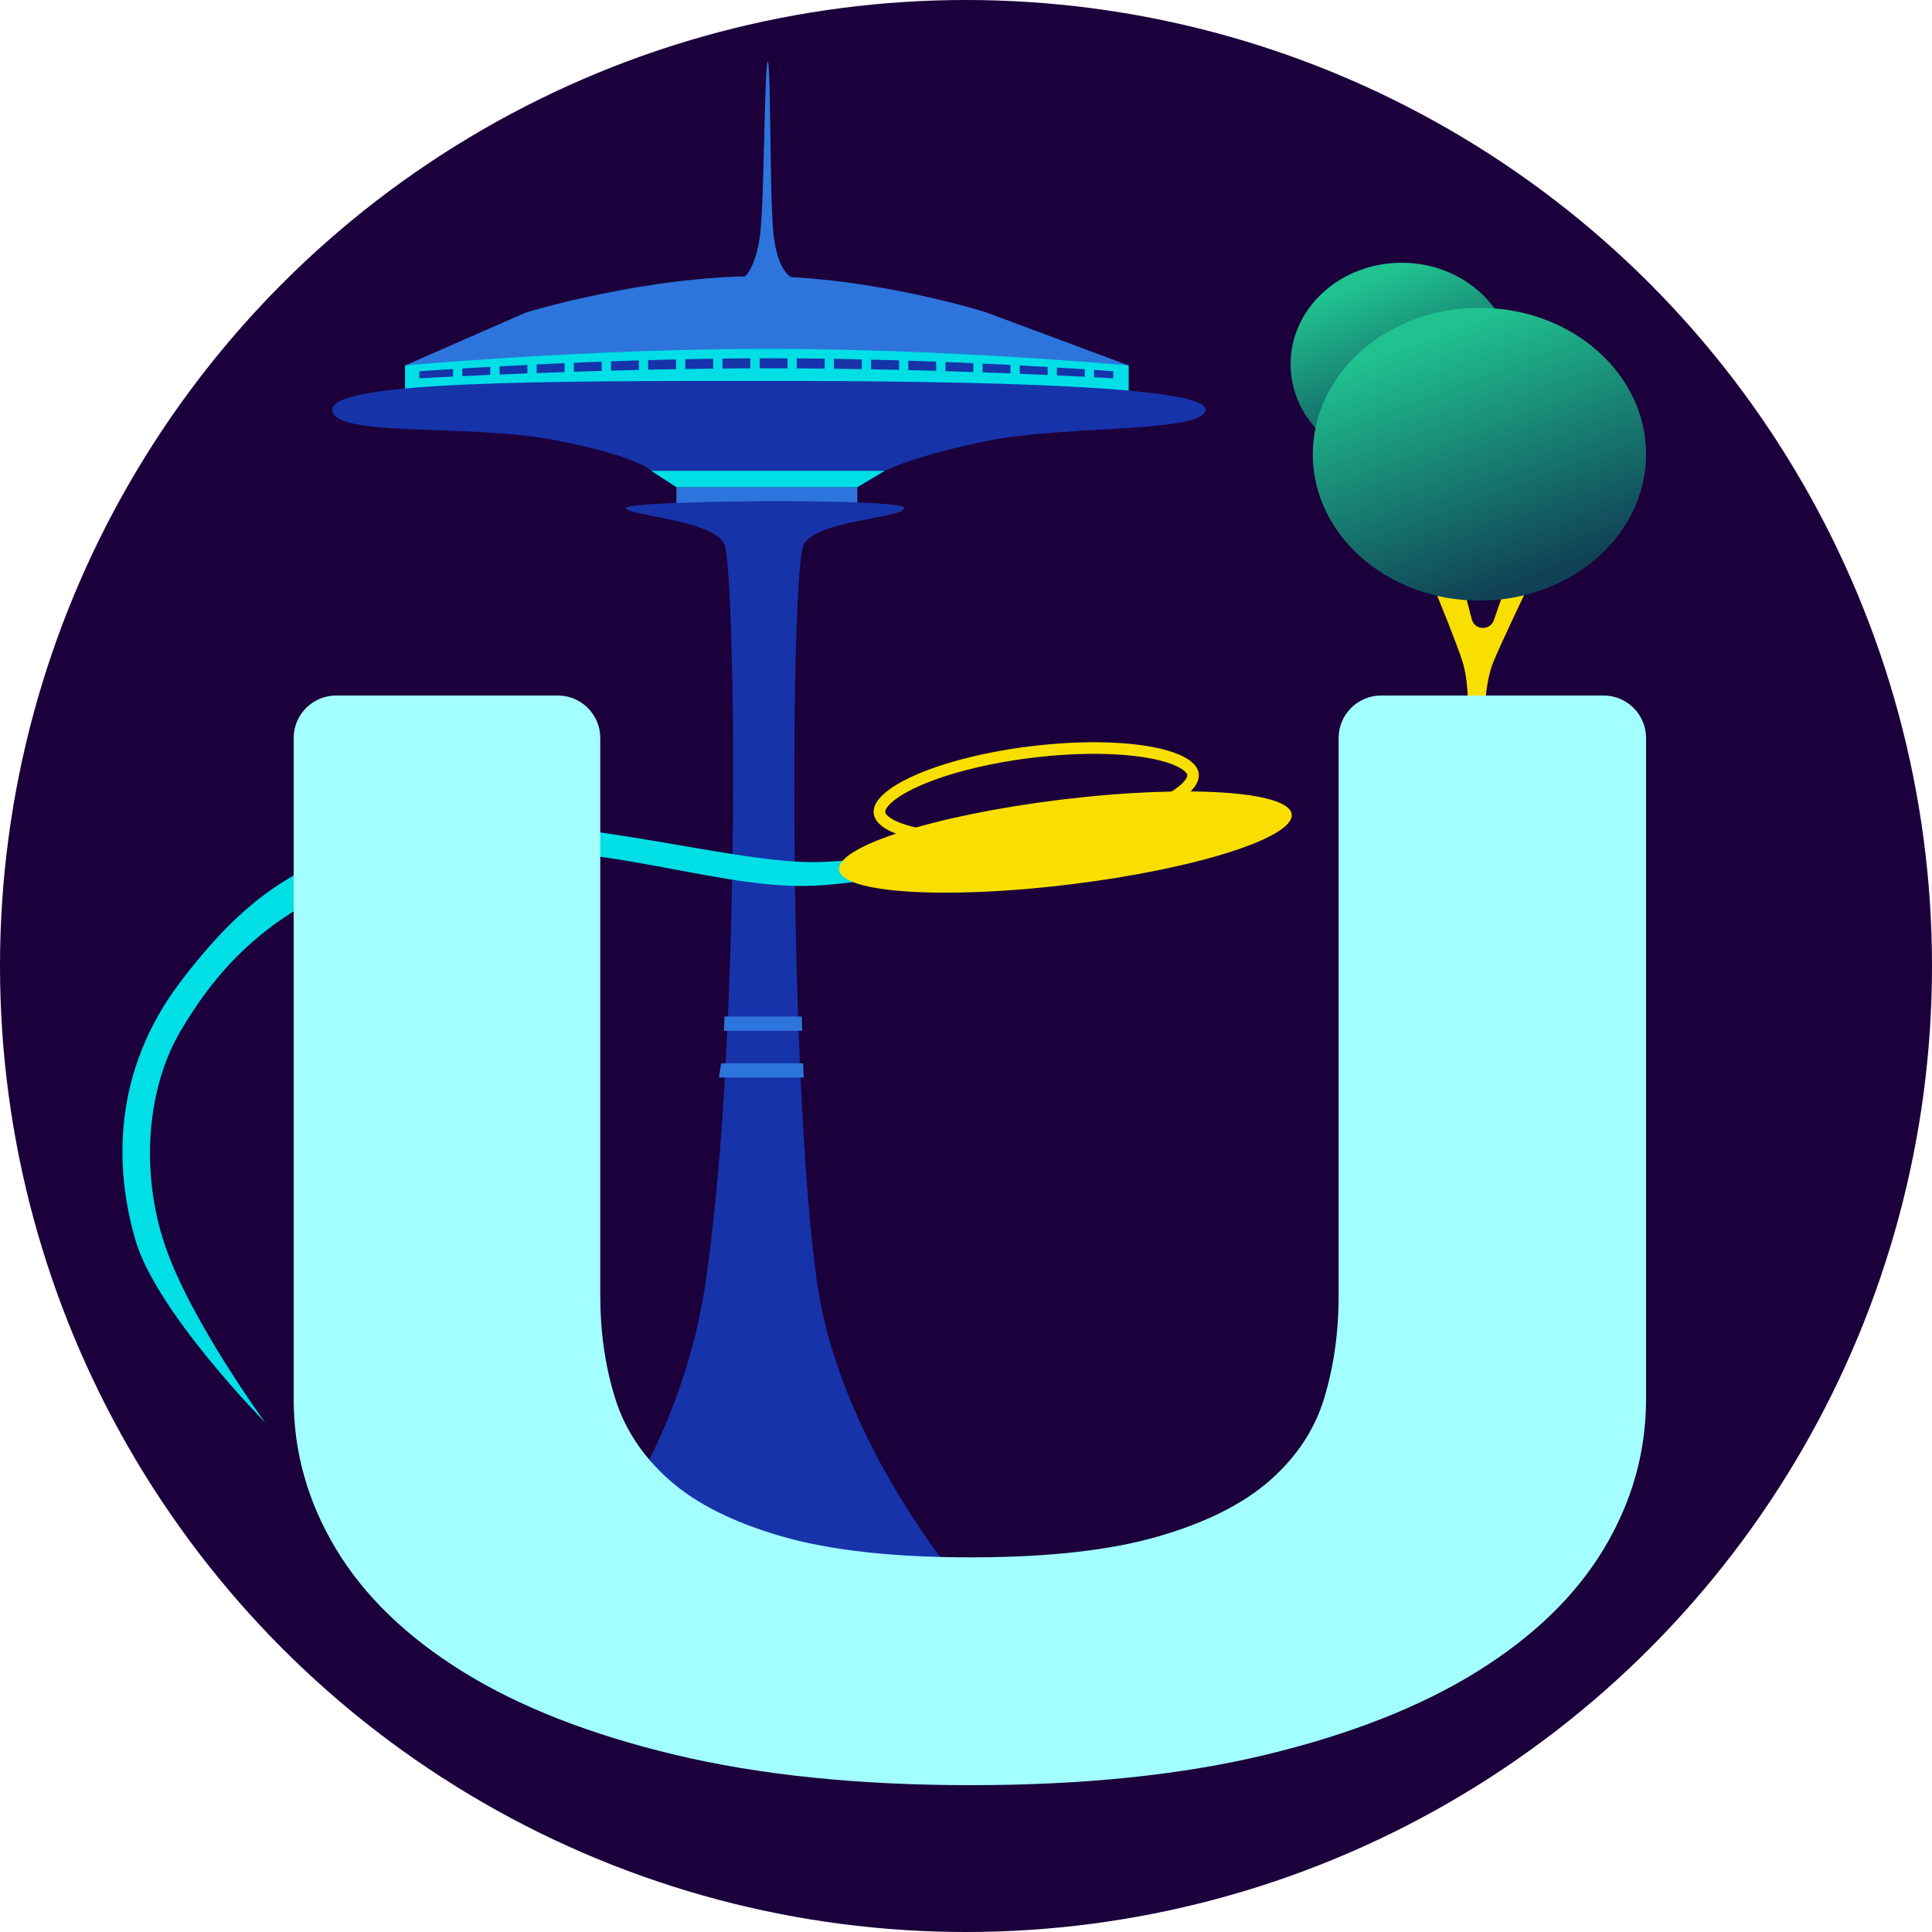 <svg width="250" height="250" viewBox="0 0 250 250" fill="none" xmlns="http://www.w3.org/2000/svg">
<circle cx="125" cy="125" r="125" fill="#1B003B"/>
<path fill-rule="evenodd" clip-rule="evenodd" d="M52.412 47.287L68.056 40.438C68.056 40.438 83.33 35.739 98.172 35.739C113.014 35.739 127.662 40.438 127.662 40.438L146.054 47.287H52.412Z" fill="#2D75DC"/>
<path fill-rule="evenodd" clip-rule="evenodd" d="M52.412 47.287C52.412 47.287 76.013 45.142 99.378 45.142C122.743 45.142 146.054 47.287 146.054 47.287V50.712H52.412V47.287Z" fill="#00DEE6"/>
<rect x="87.528" y="63.045" width="23.41" height="2.718" fill="#2D75DC"/>
<path fill-rule="evenodd" clip-rule="evenodd" d="M87.528 63.045L84.257 60.927C84.257 60.927 91.818 60.04 99.378 60.04C106.939 60.04 114.5 60.927 114.5 60.927L110.938 63.045H87.528Z" fill="#00DEE6"/>
<path fill-rule="evenodd" clip-rule="evenodd" d="M84.257 60.927C84.257 60.927 82.744 59.058 71.636 56.921C60.528 54.783 43 56.688 43 52.989C43 49.29 70.826 49.29 99.233 49.29C127.64 49.29 156 49.976 156 52.989C156 56.003 138.143 55.065 128.444 56.921C118.744 58.776 114.5 60.927 114.5 60.927H84.257Z" fill="#1733AA"/>
<path fill-rule="evenodd" clip-rule="evenodd" d="M96.307 35.866C96.307 35.866 97.804 34.746 98.359 30.33C98.913 25.914 98.913 8 99.346 8C99.778 8 99.573 25.533 100.096 30.33C100.619 35.127 102.385 35.866 102.385 35.866H96.307Z" fill="#2D75DC"/>
<path fill-rule="evenodd" clip-rule="evenodd" d="M63.217 215C63.217 215 86.676 197.813 91.362 165.533C96.048 133.252 95.128 73.531 93.734 70.404C92.34 67.278 81.003 66.72 81.003 65.725C81.003 64.73 116.993 64.404 116.993 65.725C116.993 67.046 105.754 67.315 104.018 70.404C102.283 73.494 101.993 138.863 105.664 165.533C109.334 192.203 133.128 215 133.128 215H63.217Z" fill="#1733AA"/>
<path fill-rule="evenodd" clip-rule="evenodd" d="M93.749 131.543H103.754L103.806 133.383H93.673L93.749 131.543Z" fill="#2D75DC"/>
<path fill-rule="evenodd" clip-rule="evenodd" d="M93.319 137.594H103.936L103.994 139.433H93.023L93.319 137.594Z" fill="#2D75DC"/>
<path fill-rule="evenodd" clip-rule="evenodd" d="M54.267 48.953V48.039C54.267 48.039 77.404 46.361 99.724 46.361C122.043 46.361 144.054 48.039 144.054 48.039V48.953C144.054 48.953 122.327 47.657 99.724 47.657C77.121 47.657 54.267 48.953 54.267 48.953Z" fill="#1733AA"/>
<rect x="58.628" y="47.329" width="1.202" height="1.815" fill="#00DEE6"/>
<rect x="63.436" y="46.724" width="1.202" height="2.42" fill="#00DEE6"/>
<rect x="68.245" y="46.724" width="1.202" height="2.42" fill="#00DEE6"/>
<rect x="73.053" y="46.422" width="1.202" height="2.42" fill="#00DEE6"/>
<rect x="77.862" y="46.361" width="1.202" height="2.42" fill="#00DEE6"/>
<rect x="82.67" y="46.24" width="1.202" height="2.42" fill="#00DEE6"/>
<rect x="87.479" y="46.119" width="1.202" height="2.42" fill="#00DEE6"/>
<rect x="92.287" y="45.998" width="1.202" height="2.42" fill="#00DEE6"/>
<rect x="97.096" y="45.998" width="1.202" height="2.42" fill="#00DEE6"/>
<rect x="101.904" y="45.998" width="1.202" height="2.42" fill="#00DEE6"/>
<rect x="106.713" y="45.998" width="1.202" height="2.42" fill="#00DEE6"/>
<rect x="111.521" y="45.998" width="1.202" height="2.42" fill="#00DEE6"/>
<rect x="116.33" y="46.24" width="1.202" height="2.42" fill="#00DEE6"/>
<rect x="125.947" y="46.482" width="1.202" height="2.42" fill="#00DEE6"/>
<rect x="121.138" y="46.24" width="1.202" height="2.42" fill="#00DEE6"/>
<rect x="130.755" y="46.482" width="1.202" height="2.42" fill="#00DEE6"/>
<rect x="135.564" y="46.966" width="1.202" height="2.42" fill="#00DEE6"/>
<rect x="140.372" y="47.208" width="1.202" height="2.42" fill="#00DEE6"/>
<path fill-rule="evenodd" clip-rule="evenodd" d="M185.4 75.678C185.4 75.678 188.523 83.247 189.287 85.74C189.801 87.418 189.929 89.674 189.958 90.97C189.97 91.535 190.428 92 190.994 92H191.144C191.694 92 192.145 91.561 192.183 91.013C192.274 89.725 192.525 87.438 193.209 85.74C194.215 83.246 197.475 76.474 197.475 76.474H194.622L193.303 80.254C192.817 81.645 190.823 81.565 190.451 80.139L189.287 75.678H185.4Z" fill="#F9DF00"/>
<ellipse cx="181.375" cy="47.116" rx="14.375" ry="13.116" fill="url(#paint0_linear)"/>
<ellipse cx="191.438" cy="58.774" rx="21.562" ry="18.945" fill="url(#paint1_linear)"/>
<path fill-rule="evenodd" clip-rule="evenodd" d="M34.34 184.104C34.34 184.104 24.799 171.086 21.432 161.382C18.064 151.677 19.009 140.691 23.447 133.274C27.884 125.857 35.533 115.654 54.693 111.273C73.854 106.892 91.268 115.225 105.238 114.615C119.208 114.005 135.619 107.08 135.619 107.08C135.619 107.08 117.759 111.2 105.957 111.548C94.155 111.897 70.517 104.084 55.112 107.349C39.707 110.613 32.413 115.193 23.447 126.921C14.482 138.648 14.806 151.163 17.534 160.5C20.262 169.837 34.34 184.104 34.34 184.104Z" fill="#00DEE6"/>
<path d="M125.607 231C140.191 231 152.933 229.684 163.835 227.053C174.737 224.421 183.833 220.841 191.125 216.31C198.417 211.78 203.885 206.484 207.531 200.422C211.177 194.359 213 187.897 213 181.035V95.5C213 92.462 210.538 90 207.5 90H178.718C175.68 90 173.218 92.462 173.218 95.5V167.745C173.218 172.342 172.61 176.689 171.395 180.786C170.179 184.883 167.838 188.464 164.371 191.528C160.904 194.592 156.061 197.024 149.841 198.823C143.622 200.622 135.544 201.521 125.607 201.521C115.599 201.521 107.467 200.622 101.212 198.823C94.957 197.024 90.096 194.592 86.629 191.528C83.162 188.464 80.803 184.883 79.552 180.786C78.301 176.689 77.675 172.342 77.675 167.745V95.5C77.675 92.462 75.213 90 72.175 90H43.5C40.462 90 38 92.462 38 95.5V181.035C38 187.897 39.823 194.359 43.469 200.422C47.115 206.484 52.583 211.78 59.875 216.31C67.167 220.841 76.299 224.421 87.272 227.053C98.246 229.684 111.024 231 125.607 231Z" fill="#A3FFFF"/>
<g filter="url(#filter0_d)">
<ellipse cx="138.864" cy="107.461" rx="29.5" ry="5.516" transform="rotate(-7 138.864 107.461)" fill="#F9DF00"/>
</g>
<path d="M154.376 100.199C154.434 100.673 154.174 101.324 153.262 102.131C152.372 102.92 150.994 103.731 149.195 104.502C145.607 106.042 140.506 107.359 134.748 108.066C128.99 108.773 123.721 108.729 119.867 108.104C117.935 107.79 116.402 107.336 115.347 106.787C114.268 106.224 113.858 105.655 113.8 105.181C113.742 104.708 114.001 104.056 114.913 103.249C115.803 102.461 117.181 101.65 118.98 100.878C122.568 99.338 127.67 98.022 133.428 97.315C139.186 96.608 144.454 96.651 148.308 97.277C150.24 97.591 151.774 98.044 152.828 98.594C153.908 99.156 154.317 99.726 154.376 100.199Z" stroke="#F9DF00" stroke-width="1.5"/>
<defs>
<filter id="filter0_d" x="103.911" y="95.891" width="67.905" height="26.141" filterUnits="userSpaceOnUse" color-interpolation-filters="sRGB">
<feFlood flood-opacity="0" result="BackgroundImageFix"/>
<feColorMatrix in="SourceAlpha" type="matrix" values="0 0 0 0 0 0 0 0 0 0 0 0 0 0 0 0 0 0 127 0" result="hardAlpha"/>
<feOffset dx="-1" dy="1.5"/>
<feGaussianBlur stdDeviation="2"/>
<feColorMatrix type="matrix" values="0 0 0 0 0.176 0 0 0 0 0.459 0 0 0 0 0.863 0 0 0 1 0"/>
<feBlend mode="normal" in2="BackgroundImageFix" result="effect1_dropShadow"/>
<feBlend mode="normal" in="SourceGraphic" in2="effect1_dropShadow" result="shape"/>
</filter>
<linearGradient id="paint0_linear" x1="164.646" y1="40.857" x2="173.263" y2="63.222" gradientUnits="userSpaceOnUse">
<stop stop-color="#20C390"/>
<stop offset="1" stop-color="#104156"/>
</linearGradient>
<linearGradient id="paint1_linear" x1="166.343" y1="49.734" x2="178.443" y2="82.346" gradientUnits="userSpaceOnUse">
<stop stop-color="#20C390"/>
<stop offset="1" stop-color="#104156"/>
</linearGradient>
</defs>
</svg>
